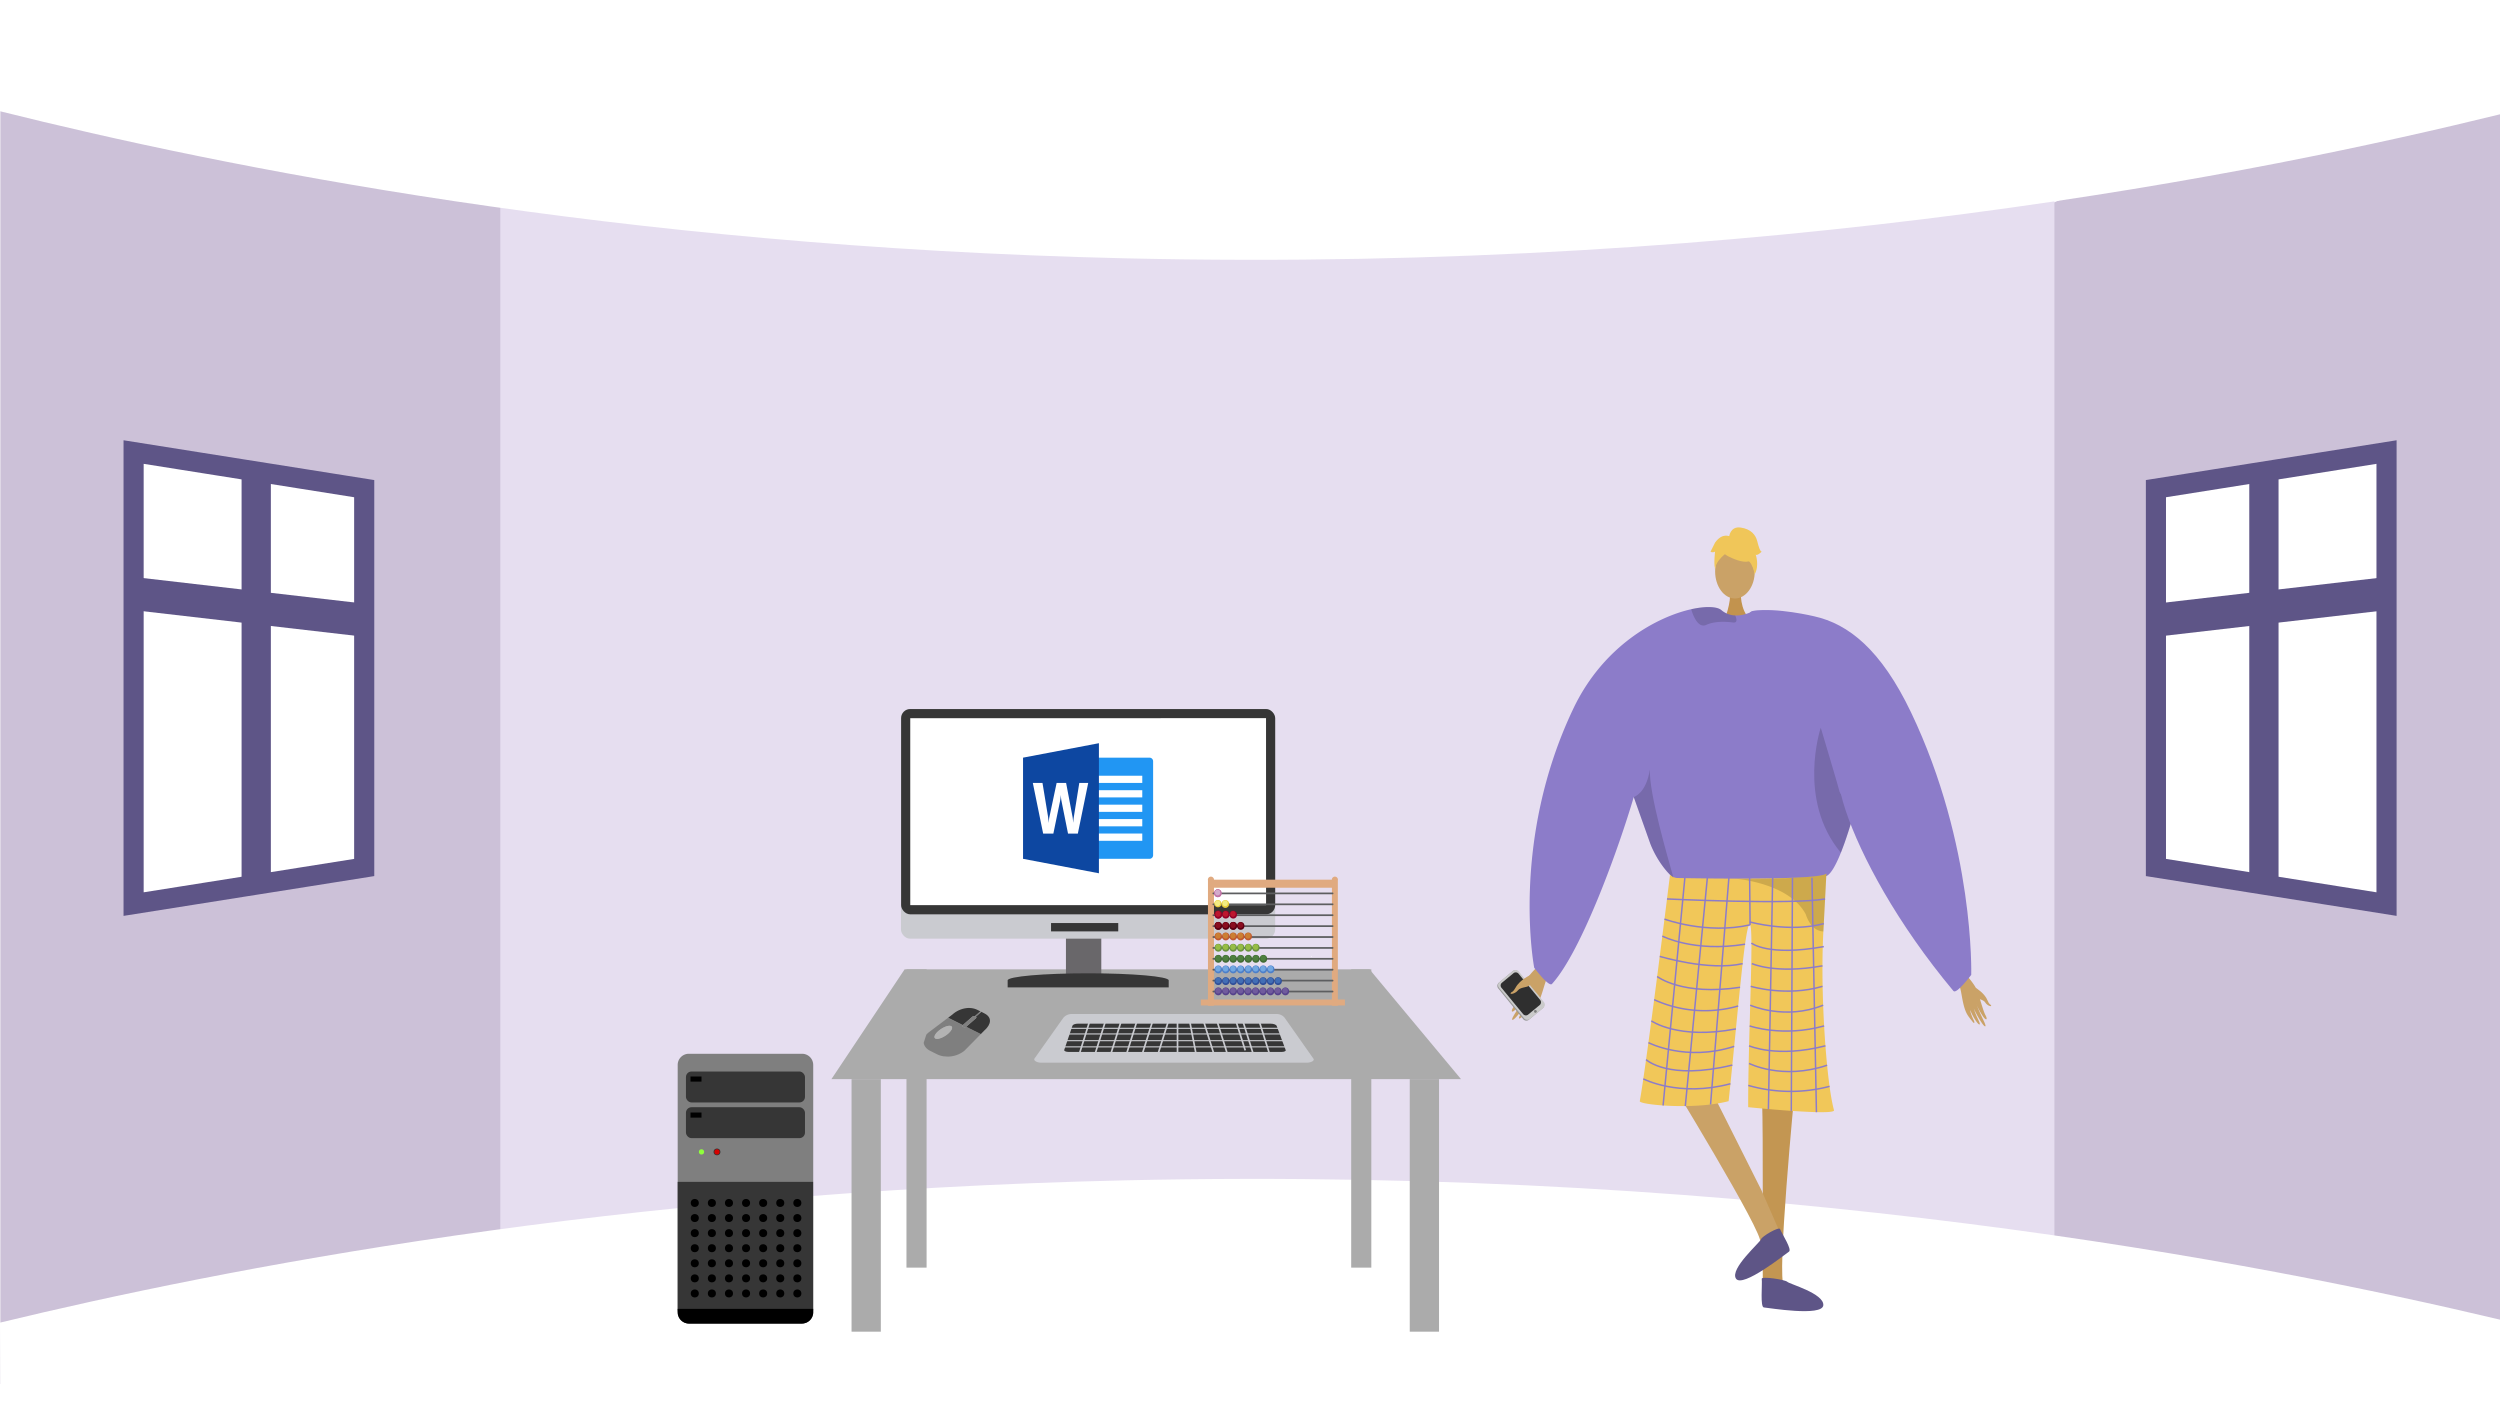 <svg xmlns="http://www.w3.org/2000/svg" xmlns:xlink="http://www.w3.org/1999/xlink" width="1366" height="771" viewBox="0 0 1366 771"><defs><style>.a,.v{fill:none;}.b,.e{fill:#fff;}.c{fill:#ccc1d8;}.d{fill:#e6def0;}.e{stroke:#5e5587;stroke-width:11px;}.e,.v{stroke-miterlimit:10;}.f{fill:#5e5587;}.g,.m{fill:#caa267;}.g{fill-rule:evenodd;}.h{fill:#979797;}.i{fill:#cacaca;}.j{fill:#2f2f2f;}.k{fill:#7f7f7f;}.l{fill:#c39652;}.n{fill:#c2934e;}.o{fill:#8c7cc9;}.p{fill:#f1c759;}.q{opacity:0.15;}.r{fill:#5e5586;}.s{opacity:0.3;}.t{opacity:0.5;}.u{fill:#f0c659;}.v{stroke:#8c7cc9;stroke-width:0.823px;}.w{fill:#ababab;}.x{fill:#cacbd0;}.y{fill:#363636;}.z{fill:#69676a;}.aa{clip-path:url(#a);}.ab{fill:#b3b3b3;}.ac{fill:#333;}.ad{fill:#d60100;}.ae{fill:#8fff3c;}.af{fill:#e0aa80;}.ag{fill:#5d5e60;}.ah{fill:#5d0012;}.ai{fill:#bd172f;}.aj{fill:#8a0d1f;}.ak{fill:#930027;}.al{fill:#e7cb39;}.am{fill:#f2ec83;}.an{fill:#c173a6;}.ao{fill:#d3abcc;}.ap{fill:#6b9540;}.aq{fill:#97bc45;}.ar{fill:#4c7fca;}.as{fill:#73a8e1;}.at{fill:#416b36;}.au{fill:#4e803f;}.av{fill:#56428c;}.aw{fill:#705b9d;}.ax{fill:#304f99;}.ay{fill:#426eb5;}.az{fill:#c0582f;}.ba{fill:#cb7f33;}.bb{fill:#2196f3;}.bc{fill:#0d47a1;}</style><clipPath id="a"><path class="a" d="M502.63,576.27l8.58-26.79,31.88,2.2-8.58,26.79Z"/></clipPath></defs><rect class="b" width="1366" height="771"/><path class="c" d="M1366,9.537V768l-242.228-67.586-32.991-6.263,1.636-558.092,30.118-25.56Z"/><path class="c" d="M316.3,125.471,300.245,681.842.2,756.24V6.188L299.045,99.758Z"/><path class="d" d="M697.978,89.071H273.37V706.455h849.165V89.071Z"/><path class="b" d="M0,60.78c121.657,30.38,335.7,73.888,615,80.372,352.972,8.194,622.429-47.1,751-78.7V0H0Z"/><path class="b" d="M0,722.684c121.657-29.39,335.7-71.481,615-77.753C967.968,637,1237.425,690.5,1366,721.064v47.19L.2,771Z"/><path class="e" d="M199,267V474l-51,8.1-16,2.53L73,494V247l59,9.37,16,2.53Z"/><path class="f" d="M148,258.9V482.1l-16,2.53V256.37Z"/><path class="f" d="M199,329.82v18.12l-51-5.9-16-1.85-59-6.82V315.25l59,6.82,16,1.85Z"/><path class="e" d="M1178,267V474l51,8.1,16,2.53,59,9.37V247l-59,9.37-16,2.53Z"/><path class="f" d="M1229,258.9V482.1l16,2.53V256.37Z"/><path class="f" d="M1178,329.82v18.12l51-5.9,16-1.85,59-6.82V315.25l-59,6.82-16,1.85Z"/><path class="g" d="M845.25,523.385c-.595.75-9.249,7.8-11.467,12.524s-5.066,11.948-6.7,14.21c-1.916,2.66-1.01,3.836,1.532.891a51.231,51.231,0,0,0,5.017-6.98c.2-.481-1.382,2.545-3.351,5.744-2.093,3.4-4.572,7.012-3.984,7.432,1.142.814,7.83-8.742,8.708-10.535a49.966,49.966,0,0,1-2.377,4.7c-1.2,2.077-2.9,4.337-2.625,5,.441,1.05,4.672-3.762,6.992-8.164.18-.027-.128,1.556-3.235,6.6-.312.507-.578,1.989.9.495,3.115-3.146,4.686-4.269,6.839-9.681,2.1-5.279,3.134-11.569,5.811-14.943Z"/><path class="h" d="M818.681,540.132l13.583,16.716a2.2,2.2,0,0,0,3.114.363l7.574-6.336a.673.673,0,0,0,.074-.068,2.261,2.261,0,0,0,.173-3.093L829.616,531a2.2,2.2,0,0,0-3.112-.361l-7.07,5.914-.505.42A2.261,2.261,0,0,0,818.681,540.132Z"/><path class="i" d="M819.06,539.762l13.693,16.651a2.271,2.271,0,0,0,3.2.31l7.383-6.1a2.267,2.267,0,0,0,.233-3.128l-13.693-16.651a2.271,2.271,0,0,0-3.2-.31l-7.383,6.1A2.268,2.268,0,0,0,819.06,539.762Z"/><path class="j" d="M820.393,539.716,832.219,554.1a1.962,1.962,0,0,0,2.762.268l6.376-5.267a1.959,1.959,0,0,0,.2-2.7l-11.826-14.38a1.962,1.962,0,0,0-2.762-.268l-6.376,5.266A1.958,1.958,0,0,0,820.393,539.716Z"/><circle class="k" cx="0.759" cy="0.759" r="0.759" transform="translate(838.182 551.872)"/><path class="g" d="M836.346,532.691s-5.838,2.562-8.235,6.944c-1.424,2.6-2.1,2.289-2.473,2.685-1.253,1.312,2.193.85,3.785-1.224,1.294-1.686,4.933-1.572,6.039-2.467s3.611-3.862,3.473-4.879S836.346,532.691,836.346,532.691Z"/><path class="l" d="M980.708,595.1s-10.215,105.4-5.871,107.213c7.792,3.306,38.308,14.118,4.664,11.742-17.283,1.041-16.015-2.82-16.285-6.092-.22-2.673.287-97-.423-104.336-.159-1.643-.255-2.636-.255-2.636Z"/><path class="m" d="M909.471,585.241s55.168,89.917,52.257,93.616c-5.2,6.68-26.594,30.978,1.64,12.527,15.605-7.5,12.618-10.258,11.261-13.247-1.109-2.443-9.271-21.122-12.221-27.875-.661-1.513-37.824-75.173-37.824-75.173Z"/><path class="n" d="M951.243,323.112s-.9,10.044,5.294,15.6-14.276,0-14.276,0,3.809-9.62,2.955-15.6S951.243,323.112,951.243,323.112Z"/><ellipse class="m" cx="10.83" cy="14.777" rx="10.83" ry="14.777" transform="translate(937.145 297.453)"/><path class="o" d="M1018.61,419.744c-.181,2.8-2.443,13.2-5.626,24.5-.938,3.373-1.966,6.82-3.044,10.176-1.308,4.088-2.69,8.029-4.089,11.509-2.714,6.745-5.495,11.763-7.922,12.742-8.177,3.291-69.915,7.807-82.609,1.752-.3-.222-.617-.46-.921-.724-4.763-3.874-9.929-11.525-12.669-18.69,0-.008-7.3-20.574-8.785-24.761-.017-.041-.025-.074-.041-.107-.05-.165-.107-.321-.165-.469-.016-.058-.041-.107-.058-.165C885,461.739,864.556,519.357,848.02,537.611c-1.735,1.917-9.723-8.835-9.723-8.835s-13.351-68.945,21.479-141.806c16.4-34.3,45.656-49.942,64.338-54.1,8.087-1.8,14.191-1.447,16.42.478a12.106,12.106,0,0,0,7.56,2.936,16.374,16.374,0,0,0,4.245-.386,21.166,21.166,0,0,0,4.5-1.53c.691-.321,1.094-.552,1.094-.552a43.916,43.916,0,0,1,11.434.683C1011.635,342.778,1018.989,413.648,1018.61,419.744Z"/><path class="p" d="M912.493,477.992a6.684,6.684,0,0,0,3.789,1.748c8.9.174,47.358.833,68.218-.366,7.36-.423,12.529-1.077,13.436-2.07,0,0,0,.031-.006.085-.054,1.15-.714,14.314-1.64,31.569-1.828,34.063,1.693,82.848,5.806,97.656.888,3.2-46.89-1.646-46.89-1.646-.133-35.151,3.2-96.863,1.048-99.629-2.621-3.365-6.87,50.916-11.742,96.339-18.921,4.936-48.882,1.939-48.536,0C900.09,578.644,912.493,477.992,912.493,477.992Z"/><path class="q" d="M892.686,435.506c.016.057.041.107.058.164.057.148.115.3.164.469.016.033.025.066.041.107,1.489,4.187,8.786,24.753,8.786,24.761,2.739,7.165,7.905,14.816,12.669,18.691-3.233-11.707-13.311-45.64-12.924-59.312C899.555,433.564,892.686,435.5,892.686,435.506Z"/><path class="q" d="M1012.984,444.242c-.938,3.373-1.966,6.82-3.044,10.176-1.308,4.088-2.69,8.029-4.089,11.509-24.177-28.949-10.99-68.312-10.99-68.312s10.217,34.172,10.324,35.135C1005.218,433.1,1008.615,438.023,1012.984,444.242Z"/><path class="q" d="M948.812,338.714c.033.979-.485,1.621-2.057,1.407-4.9-.666-10.439-.527-14.461,1.316a3.414,3.414,0,0,1-3.307-.14c-2.575-1.505-4.171-6-4.8-7.987a1.386,1.386,0,0,1-.065-.436c8.086-1.8,14.19-1.448,16.419.477a12.113,12.113,0,0,0,7.56,2.937A6.656,6.656,0,0,1,948.812,338.714Z"/><path class="r" d="M972.619,671.537c-.564-1.427-9.954,3.967-10.423,5.643s-17.151,16.069-13.659,21.459S975.7,685.072,977.494,683.9,973.729,674.342,972.619,671.537Z"/><path class="f" d="M962.61,698.749c-.2-1.522,12.759.409,13.985,1.645s20.093,6.368,19.666,12.777-30.333,1.37-32.469,1.219S963.006,701.739,962.61,698.749Z"/><g class="s"><path d="M947.995,480.079l-.429-.035S947.718,480.055,947.995,480.079Z"/><path class="t" d="M947.995,480.079c11.459.915,36.505-.705,36.505-.705,7.36-.423,12.529-1.077,13.436-2.07,0,0,0,.031-.006.085-.054,1.15-.714,14.314-1.64,31.569a8.589,8.589,0,0,1-1.2-.139,9.376,9.376,0,0,1-6.065-4.309,20.863,20.863,0,0,1-2.358-4.926C978.119,483.328,951.666,480.409,947.995,480.079Z"/></g><path class="u" d="M943.905,303.748s18.75,10.4,13.185-6.295C953.24,285.9,931.118,296.308,943.905,303.748Z"/><path class="u" d="M946.623,299.761s-10.49,6.225-9.478,12.469c0,0-2.314-18.643,8.117-19.112s14.47.539,13.544,20.253C958.806,313.371,955.775,297.689,946.623,299.761Z"/><path class="u" d="M944.808,293.24s.527-5.809,6.285-4.986,8.226,4.113,9.049,7.4,1.645,5.758,2.468,5.758c0,0-2.468,2.468-3.291,1.645,0,0,2.136,5.917-.577,10.773,0,0-1.068-7.482-5.181-8.305S944.808,293.24,944.808,293.24Z"/><path class="u" d="M945.335,293.19s-4.114-2.468-8.227,3.29l-2.468,4.936s.823.823,2.468,0c0,0-.749,5.8.037,9.068l2.431-9.891Z"/><path class="g" d="M1072.073,529.987c.431.7,7.095,7.6,8.506,11.855s3.1,10.711,4.262,12.807c1.364,2.465.47,3.375-1.4.6a44,44,0,0,1-3.569-6.467c-.119-.431.92,2.312,2.273,5.242,1.439,3.115,3.186,6.45,2.641,6.748-1.057.577-5.789-8.258-6.354-9.877a42.8,42.8,0,0,0,1.547,4.255c.81,1.894,2.036,4,1.729,4.536-.483.851-3.6-3.686-5.132-7.679-.15-.04-.049,1.341,2.087,5.961.215.465.29,1.756-.82.33-2.336-3-3.562-4.119-4.846-8.957-1.253-4.717-1.493-10.19-3.434-13.341Z"/><path class="g" d="M1079.664,539.847s4.72,2.782,6.317,6.765c.949,2.368,1.554,2.167,1.836,2.542.935,1.248-1.958.5-3.1-1.43-.932-1.571-4.049-1.844-4.9-2.721s-2.688-3.664-2.466-4.517S1079.664,539.847,1079.664,539.847Z"/><line class="v" x1="12.133" y2="126.868" transform="translate(908.716 477.16)"/><line class="v" x1="12.041" y2="124.659" transform="translate(920.848 479.698)"/><line class="v" x1="10.013" y2="123.788" transform="translate(934.646 479.698)"/><line class="v" x2="0.258" y2="25.641" transform="translate(955.996 479.698)"/><line class="v" x1="2.323" y2="126.296" transform="translate(966.256 479.698)"/><line class="v" x1="0.647" y2="127.355" transform="translate(978.76 479.618)"/><line class="v" x2="2.45" y2="128.087" transform="translate(990.049 479.618)"/><path class="v" d="M910.852,491.19s68.324,3.225,86.376,0"/><path class="v" d="M956.254,505.339c-23.906,5.414-46.783-3.145-46.783-3.145"/><path class="v" d="M956,503.721s21.574,6.062,40.524.943"/><path class="v" d="M908.3,511.491s17.228,9.02,45.21,4.422"/><path class="v" d="M906.886,522.564s26.808,8.185,45.3,3.973"/><path class="v" d="M905.472,533.564s13.653,10.7,45.309,5.9"/><path class="v" d="M903.826,546.218a66.42,66.42,0,0,0,45.918,3.459"/><path class="v" d="M902.295,557.809s14.746,10.467,46.21,4.387"/><path class="v" d="M900.7,569.692s20.352,10.639,46.871,2.044"/><path class="v" d="M899.414,578.966s12.007,11.548,47.136,2.987"/><path class="v" d="M897.905,589.492s19.415,10.228,47.608,2.664"/><path class="v" d="M956.977,515.3s9.013,7.442,39.543,1.918"/><path class="v" d="M957.213,526.5s12.648,5.9,38.584,1.24"/><path class="v" d="M956.6,538.933s19.528,5.882,39.2,0"/><path class="v" d="M956.315,549.242s18.985,8.439,39.861,0"/><path class="v" d="M956,560.56s18.074,6.343,40.7,0"/><path class="v" d="M955.7,571.431s15.235,6.835,41.708,0"/><path class="v" d="M955.7,581.049s18.088,9.321,42.629.99"/><path class="v" d="M955.269,593.072a83.631,83.631,0,0,0,44.406.512"/><path class="o" d="M998.333,377.845s-53.044-41.978-40.4-44.025,33.339,2.927,33.339,2.927c18.682,4.154,36.52,18.191,52.915,52.487,34.83,72.861,32.9,143.415,32.9,143.415s-8.066,10.82-9.724,8.836c-30.773-36.821-50.561-73.785-58.909-98.654S998.333,377.845,998.333,377.845Z"/><path class="w" d="M494.29,529.63h254l50,60h-344Z"/><rect class="w" width="16" height="138" transform="translate(770.29 589.63)"/><rect class="w" width="11" height="163" transform="translate(738.29 529.63)"/><rect class="w" width="11" height="163" transform="translate(495.29 529.63)"/><rect class="w" width="16" height="138" transform="translate(465.29 589.63)"/><path class="x" d="M565.38,578.2l15.57-22a6,6,0,0,1,4.91-2.14H697.34a5.579,5.579,0,0,1,4.55,2l15.73,22.34c1,1.23-1.66,2.23-3.28,2.23H568.65C566.88,580.63,564.29,579.59,565.38,578.2Z"/><path class="y" d="M581.49,573.7,586,560.43c.24-.63,1.51-1.1,3-1.1H694.21c1.67,0,3.1.53,3.37,1.24l4.92,13.2c.2.5-.79,1-2.08,1H583.78C582.41,574.77,581.35,574.25,581.49,573.7Z"/><rect class="x" width="121.63" height="0.61" transform="translate(581.2 561.57)"/><rect class="x" width="121.63" height="0.61" transform="translate(581.2 564.64)"/><rect class="x" width="121.63" height="0.61" transform="translate(581.2 568.32)"/><rect class="x" width="121.63" height="0.61" transform="translate(581.2 571.7)"/><rect class="x" width="0.92" height="20.27" transform="translate(687.228 556.959) rotate(-17.44)"/><rect class="x" width="0.92" height="20.27" transform="translate(678.327 556.957) rotate(-17.44)"/><rect class="x" width="0.92" height="20.19" transform="translate(673.88 554.822) rotate(-17.53)"/><rect class="x" width="0.92" height="20.27" transform="translate(664.197 556.952) rotate(-17.44)"/><rect class="x" width="0.92" height="20.27" transform="translate(656.826 556.95) rotate(-17.44)"/><rect class="x" width="0.92" height="20.27" transform="matrix(0.982, -0.19, 0.19, 0.982, 649.324, 556.638)"/><rect class="x" width="0.92" height="20.27" transform="translate(642.94 556.34)"/><rect class="x" width="20.27" height="0.92" transform="translate(589.237 575.991) rotate(-72.56)"/><rect class="x" width="20.27" height="0.92" transform="translate(597.844 576.009) rotate(-72.56)"/><rect class="x" width="20.27" height="0.92" transform="translate(606.442 575.994) rotate(-72.56)"/><rect class="x" width="20.27" height="0.92" transform="translate(615.039 575.997) rotate(-72.56)"/><rect class="x" width="20.27" height="0.92" transform="translate(623.637 575.992) rotate(-72.56)"/><rect class="x" width="20.27" height="0.92" transform="translate(632.244 576) rotate(-72.56)"/><rect class="z" width="19.32" height="22.43" transform="translate(582.43 512.05)"/><rect class="x" width="204.47" height="125.47" rx="4.99" transform="translate(492.29 387.42)"/><path class="y" d="M550.58,539.52v-3.85c0-2.14,19.73-3.86,44-3.86s44,1.73,44,3.86v3.85Z"/><rect class="y" width="36.72" height="4.56" transform="translate(574.29 504.35)"/><rect class="y" width="204.39" height="112.17" rx="4.99" transform="translate(492.37 387.42)"/><path class="b" d="M497.37,494.58l-.01-102.16,194.4-.02.02,102.18Z"/><g class="aa"><path class="k" d="M511.82,567.63a1.721,1.721,0,0,1-.74-.2c-1.14-.66-.12-2.7,2.28-4.56,2-1.53,4.29-2.46,5.68-2.36a1.721,1.721,0,0,1,.74.2c1.14.66.12,2.7-2.28,4.56-2,1.53-4.29,2.46-5.68,2.36M518,556.12l-10.81,8.17c-3.78,3.3-3.26,7.75,1.15,9.94l3.8,1.89a12.121,12.121,0,0,0,4.53,1.16,14.62,14.62,0,0,0,10.3-3.17l8.92-9.06-8-4h0a1.329,1.329,0,0,1-.9.33.625.625,0,0,1-.24-.06l-.83-.41c-.29-.15-.25-.5.08-.79h0l-8-4"/><path class="y" d="M532.89,555.41h0m3-2.67h0l.26.13-3,2.66.15.07c.29.14.25.5-.08.79l-5.3,4.62,8,4,1.91-1.94c3.8-3.3,4.41-7.19,0-9.38l-1.89-.94"/><path class="y" d="M530.3,550.75a14,14,0,0,0-9.9,3.59l-2.31,1.74,8,4,5.3-4.63a1.335,1.335,0,0,1,.9-.32.624.624,0,0,1,.24.06l.41.2-.27-.13,3-2.66.27.13h0l-1.9-.94a10.073,10.073,0,0,0-3.8-1"/><path class="k" d="M532.24,555.14a1.339,1.339,0,0,0-.9.32l-5.3,4.63h0c-.34.29-.37.64-.08.79l.83.41a.624.624,0,0,0,.24.06,1.329,1.329,0,0,0,.9-.33h0l5.3-4.62c.34-.29.37-.65.08-.79l-.15-.07h0l-.27-.13h0l-.41-.2a.624.624,0,0,0-.24-.06"/><path class="k" d="M535.67,552.62l-3.05,2.66.27.13h0l.27.14h0l3.04-2.66-.26-.14-.27-.13"/><path class="ab" d="M519,560.5c-1.39-.1-3.68.83-5.68,2.36-2.39,1.86-3.42,3.9-2.28,4.56a1.721,1.721,0,0,0,.74.2c1.39.1,3.68-.83,5.68-2.36,2.39-1.86,3.42-3.9,2.28-4.56a1.721,1.721,0,0,0-.74-.2"/></g><path class="k" d="M370.29,717.07V581.87h0a6.091,6.091,0,0,1,6.09-6.09h61.87a6.091,6.091,0,0,1,6.09,6.09h0V717.06h0a6.091,6.091,0,0,1-6.09,6.09H376.38A6.09,6.09,0,0,1,370.29,717.07Z"/><path class="y" d="M376.33,723.15H438.2c3.36,0,6.09-3.46,6.09-7.73V645.76h-74v69.66C370.29,719.69,373,723.15,376.33,723.15Z"/><circle class="ac" cx="1.86" cy="1.86" r="1.86" transform="translate(389.91 627.54)"/><circle class="ad" cx="1.46" cy="1.46" r="1.46" transform="translate(390.31 627.94)"/><circle class="ae" cx="1.45" cy="1.45" r="1.45" transform="translate(381.85 627.95)"/><rect class="y" width="65.04" height="16.91" rx="3.05" transform="translate(374.8 585.47)"/><rect class="y" width="65.04" height="16.91" rx="3.05" transform="translate(374.8 604.98)"/><rect width="6.01" height="2.79" transform="translate(377.29 607.88)"/><rect width="6.01" height="2.79" transform="translate(377.29 588.2)"/><path d="M370.29,715.16v1.91h0a6.091,6.091,0,0,0,6.09,6.09h61.87a6.091,6.091,0,0,0,6.09-6.09h0v-1.91Z"/><circle cx="2.2" cy="2.2" r="2.2" transform="translate(433.47 655.1)"/><circle cx="2.2" cy="2.2" r="2.2" transform="translate(424.13 655.1)"/><circle cx="2.2" cy="2.2" r="2.2" transform="translate(414.79 655.1)"/><circle cx="2.2" cy="2.2" r="2.2" transform="translate(405.45 655.1)"/><circle cx="2.2" cy="2.2" r="2.2" transform="translate(396.11 655.1)"/><circle cx="2.2" cy="2.2" r="2.2" transform="translate(386.77 655.1)"/><circle cx="2.2" cy="2.2" r="2.2" transform="translate(377.43 655.1)"/><circle cx="2.2" cy="2.2" r="2.2" transform="translate(433.47 663.34)"/><circle cx="2.2" cy="2.2" r="2.2" transform="translate(424.13 663.34)"/><circle cx="2.2" cy="2.2" r="2.2" transform="translate(414.79 663.34)"/><circle cx="2.2" cy="2.2" r="2.2" transform="translate(405.45 663.34)"/><circle cx="2.2" cy="2.2" r="2.2" transform="translate(396.11 663.34)"/><circle cx="2.2" cy="2.2" r="2.2" transform="translate(386.77 663.34)"/><circle cx="2.2" cy="2.2" r="2.2" transform="translate(377.43 663.34)"/><circle cx="2.2" cy="2.2" r="2.2" transform="translate(433.47 671.58)"/><circle cx="2.2" cy="2.2" r="2.2" transform="translate(424.13 671.58)"/><circle cx="2.2" cy="2.2" r="2.2" transform="translate(414.79 671.58)"/><circle cx="2.2" cy="2.2" r="2.2" transform="translate(405.45 671.58)"/><circle cx="2.2" cy="2.2" r="2.2" transform="translate(396.11 671.58)"/><circle cx="2.2" cy="2.2" r="2.2" transform="translate(386.77 671.58)"/><circle cx="2.2" cy="2.2" r="2.2" transform="translate(377.43 671.58)"/><circle cx="2.2" cy="2.2" r="2.2" transform="translate(433.47 679.82)"/><circle cx="2.2" cy="2.2" r="2.2" transform="translate(424.13 679.82)"/><circle cx="2.2" cy="2.2" r="2.2" transform="translate(414.79 679.82)"/><circle cx="2.2" cy="2.2" r="2.2" transform="translate(405.45 679.82)"/><circle cx="2.2" cy="2.2" r="2.2" transform="translate(396.11 679.82)"/><circle cx="2.2" cy="2.2" r="2.2" transform="translate(386.77 679.82)"/><circle cx="2.2" cy="2.2" r="2.2" transform="translate(377.43 679.82)"/><circle cx="2.2" cy="2.2" r="2.2" transform="translate(433.47 688.06)"/><circle cx="2.2" cy="2.2" r="2.2" transform="translate(424.13 688.06)"/><circle cx="2.2" cy="2.2" r="2.2" transform="translate(414.79 688.06)"/><circle cx="2.2" cy="2.2" r="2.2" transform="translate(405.45 688.06)"/><circle cx="2.2" cy="2.2" r="2.2" transform="translate(396.11 688.06)"/><circle cx="2.2" cy="2.2" r="2.2" transform="translate(386.77 688.06)"/><circle cx="2.2" cy="2.2" r="2.2" transform="translate(377.43 688.06)"/><circle cx="2.2" cy="2.2" r="2.2" transform="translate(433.47 696.3)"/><circle cx="2.2" cy="2.2" r="2.2" transform="translate(424.13 696.3)"/><circle cx="2.2" cy="2.2" r="2.2" transform="translate(414.79 696.3)"/><circle cx="2.2" cy="2.2" r="2.2" transform="translate(405.45 696.3)"/><circle cx="2.2" cy="2.2" r="2.2" transform="translate(396.11 696.3)"/><circle cx="2.2" cy="2.2" r="2.2" transform="translate(386.77 696.3)"/><circle cx="2.2" cy="2.2" r="2.2" transform="translate(377.43 696.3)"/><circle cx="2.2" cy="2.2" r="2.2" transform="translate(433.47 704.54)"/><circle cx="2.2" cy="2.2" r="2.2" transform="translate(424.13 704.54)"/><circle cx="2.2" cy="2.2" r="2.2" transform="translate(414.79 704.54)"/><circle cx="2.2" cy="2.2" r="2.2" transform="translate(405.45 704.54)"/><circle cx="2.2" cy="2.2" r="2.2" transform="translate(396.11 704.54)"/><circle cx="2.2" cy="2.2" r="2.2" transform="translate(386.77 704.54)"/><circle cx="2.2" cy="2.2" r="2.2" transform="translate(377.43 704.54)"/><path class="af" d="M731,549.39V481a1.65,1.65,0,1,0-3.22,0v68.37Z"/><path class="af" d="M731,549.39V546c-.72.09-1.46-.27-1.46-1.81l.05-62.51a.579.579,0,0,1,0-.06,1.649,1.649,0,0,0-1.07-1.5c-.13,0-.57-.05-.62.1a2.4,2.4,0,0,0-.12.77v68.37Z"/><path class="af" d="M663.25,549.39V481a1.65,1.65,0,1,0-3.22,0v68.37Z"/><path class="af" d="M663.25,549.39V481a2.459,2.459,0,0,0-.12-.77c0-.15-.5-.11-.62-.1a1.641,1.641,0,0,0-1.07,1.5v.06l.05,62.51c0,1.53-.74,1.89-1.46,1.81v3.36Z"/><path class="af" d="M728.1,480.65H663c-.6,0-1.32,1-1.32,2.19s.61,2.2,1.28,2.2h65.13c.6,0,1.32-1,1.32-2.2S728.77,480.65,728.1,480.65Z"/><path class="ag" d="M728.31,487.68H662.8c-.13,0-.29.22-.29.48s.13.48.28.48H728.3c.13,0,.29-.21.29-.48S728.45,487.68,728.31,487.68Z"/><path class="ag" d="M728.31,493.64H662.8c-.13,0-.29.21-.29.48s.13.48.28.48H728.3c.13,0,.29-.21.29-.48S728.45,493.64,728.31,493.64Z"/><path class="ag" d="M728.31,499.59H662.8c-.13,0-.29.21-.29.48s.13.48.28.48H728.3c.13,0,.29-.21.29-.48S728.45,499.59,728.31,499.59Z"/><path class="ag" d="M728.31,505.55H662.8c-.13,0-.29.21-.29.48s.13.48.28.48H728.3c.13,0,.29-.21.29-.48S728.45,505.55,728.31,505.55Z"/><path class="ag" d="M728.31,511.51H662.8c-.13,0-.29.22-.29.48s.13.48.28.48H728.3c.13,0,.29-.22.29-.48S728.45,511.51,728.31,511.51Z"/><path class="ag" d="M728.31,517.47H662.8c-.13,0-.29.21-.29.48s.13.48.28.48H728.3c.13,0,.29-.21.29-.48S728.45,517.47,728.31,517.47Z"/><path class="ag" d="M728.31,523.42H662.8c-.13,0-.29.21-.29.48s.13.48.28.48H728.3c.13,0,.29-.21.29-.48S728.45,523.42,728.31,523.42Z"/><path class="ag" d="M728.31,529.37H662.8c-.13,0-.29.21-.29.48s.13.48.28.48H728.3c.13,0,.29-.22.29-.48S728.45,529.37,728.31,529.37Z"/><path class="ag" d="M728.31,535.33H662.8c-.13,0-.29.21-.29.48s.13.48.28.48H728.3c.13,0,.29-.22.29-.48S728.45,535.33,728.31,535.33Z"/><path class="ag" d="M728.31,541.29H662.8c-.13,0-.29.21-.29.48s.13.48.28.48H728.3c.13,0,.29-.21.29-.48S728.45,541.29,728.31,541.29Z"/><rect class="af" width="78.72" height="3.23" transform="translate(656.14 546.15)"/><ellipse class="ah" cx="2.03" cy="2.17" rx="2.03" ry="2.17" transform="translate(663.63 503.72)"/><ellipse class="ai" cx="1.48" cy="1.59" rx="1.48" ry="1.59" transform="translate(664.06 503.91)"/><ellipse class="b" cx="0.21" cy="0.23" rx="0.21" ry="0.23" transform="translate(664.68 504.3)"/><ellipse class="ah" cx="2.03" cy="2.17" rx="2.03" ry="2.17" transform="translate(663.63 503.74)"/><ellipse class="aj" cx="1.48" cy="1.59" rx="1.48" ry="1.59" transform="translate(664.06 503.93)"/><ellipse class="ah" cx="2.03" cy="2.17" rx="2.03" ry="2.17" transform="translate(667.72 503.74)"/><ellipse class="aj" cx="1.48" cy="1.59" rx="1.48" ry="1.59" transform="translate(668.14 503.93)"/><ellipse class="ah" cx="2.03" cy="2.17" rx="2.03" ry="2.17" transform="translate(671.81 503.72)"/><ellipse class="ai" cx="1.48" cy="1.59" rx="1.48" ry="1.59" transform="translate(672.23 503.91)"/><ellipse class="b" cx="0.21" cy="0.23" rx="0.21" ry="0.23" transform="translate(672.86 504.3)"/><ellipse class="ah" cx="2.03" cy="2.17" rx="2.03" ry="2.17" transform="translate(671.81 503.74)"/><ellipse class="aj" cx="1.48" cy="1.59" rx="1.48" ry="1.59" transform="translate(672.23 503.93)"/><ellipse class="ah" cx="2.03" cy="2.17" rx="2.03" ry="2.17" transform="translate(675.9 503.74)"/><ellipse class="aj" cx="1.48" cy="1.59" rx="1.48" ry="1.59" transform="translate(676.32 503.93)"/><ellipse class="ak" cx="2.03" cy="2.17" rx="2.03" ry="2.17" transform="translate(663.65 497.56)"/><ellipse class="ai" cx="1.48" cy="1.59" rx="1.48" ry="1.59" transform="translate(664.07 497.75)"/><ellipse class="b" cx="0.21" cy="0.23" rx="0.21" ry="0.23" transform="translate(664.7 498.14)"/><ellipse class="ak" cx="2.03" cy="2.17" rx="2.03" ry="2.17" transform="translate(663.65 497.58)"/><ellipse class="ai" cx="1.48" cy="1.59" rx="1.48" ry="1.59" transform="translate(664.07 497.77)"/><ellipse class="ak" cx="2.03" cy="2.17" rx="2.03" ry="2.17" transform="translate(667.73 497.58)"/><ellipse class="ai" cx="1.48" cy="1.59" rx="1.48" ry="1.59" transform="translate(668.16 497.77)"/><ellipse class="ak" cx="2.03" cy="2.17" rx="2.03" ry="2.17" transform="translate(671.81 497.58)"/><ellipse class="ai" cx="1.48" cy="1.59" rx="1.48" ry="1.59" transform="translate(672.23 497.77)"/><path class="al" d="M667.47,493.89a2,2,0,1,1-2.06-2.14A2.109,2.109,0,0,1,667.47,493.89Z"/><ellipse class="am" cx="1.48" cy="1.59" rx="1.48" ry="1.59" transform="translate(663.85 491.94)"/><ellipse class="al" cx="2.03" cy="2.17" rx="2.03" ry="2.17" transform="translate(667.5 491.77)"/><ellipse class="am" cx="1.48" cy="1.59" rx="1.48" ry="1.59" transform="translate(667.93 491.96)"/><ellipse class="an" cx="2.03" cy="2.17" rx="2.03" ry="2.17" transform="translate(663.4 485.88)"/><ellipse class="ai" cx="1.48" cy="1.59" rx="1.48" ry="1.59" transform="translate(663.83 486.07)"/><ellipse class="b" cx="0.21" cy="0.23" rx="0.21" ry="0.23" transform="translate(664.45 486.46)"/><ellipse class="an" cx="2.03" cy="2.17" rx="2.03" ry="2.17" transform="translate(663.4 485.9)"/><ellipse class="ao" cx="1.48" cy="1.59" rx="1.48" ry="1.59" transform="translate(663.83 486.09)"/><ellipse class="ap" cx="2.03" cy="2.17" rx="2.03" ry="2.17" transform="translate(663.65 515.67)"/><ellipse class="aq" cx="1.48" cy="1.59" rx="1.48" ry="1.59" transform="translate(664.07 515.86)"/><ellipse class="ap" cx="2.03" cy="2.17" rx="2.03" ry="2.17" transform="translate(667.73 515.67)"/><ellipse class="aq" cx="1.48" cy="1.59" rx="1.48" ry="1.59" transform="translate(668.16 515.86)"/><ellipse class="ap" cx="2.03" cy="2.17" rx="2.03" ry="2.17" transform="translate(671.79 515.67)"/><ellipse class="aq" cx="1.48" cy="1.59" rx="1.48" ry="1.59" transform="translate(672.22 515.86)"/><ellipse class="ap" cx="2.03" cy="2.17" rx="2.03" ry="2.17" transform="translate(675.88 515.67)"/><ellipse class="aq" cx="1.48" cy="1.59" rx="1.48" ry="1.59" transform="translate(676.31 515.86)"/><ellipse class="ap" cx="2.03" cy="2.17" rx="2.03" ry="2.17" transform="translate(680.09 515.67)"/><ellipse class="aq" cx="1.48" cy="1.59" rx="1.48" ry="1.59" transform="translate(680.52 515.86)"/><ellipse class="ap" cx="2.03" cy="2.17" rx="2.03" ry="2.17" transform="translate(684.18 515.67)"/><ellipse class="aq" cx="1.48" cy="1.59" rx="1.48" ry="1.59" transform="translate(684.61 515.86)"/><ellipse class="ar" cx="2.03" cy="2.17" rx="2.03" ry="2.17" transform="translate(663.65 527.53)"/><ellipse class="as" cx="1.48" cy="1.59" rx="1.48" ry="1.59" transform="translate(664.07 527.72)"/><ellipse class="ar" cx="2.03" cy="2.17" rx="2.03" ry="2.17" transform="translate(667.73 527.53)"/><ellipse class="as" cx="1.48" cy="1.59" rx="1.48" ry="1.59" transform="translate(668.16 527.72)"/><ellipse class="ar" cx="2.03" cy="2.17" rx="2.03" ry="2.17" transform="translate(671.79 527.53)"/><ellipse class="as" cx="1.48" cy="1.59" rx="1.48" ry="1.59" transform="translate(672.22 527.72)"/><ellipse class="ar" cx="2.03" cy="2.17" rx="2.03" ry="2.17" transform="translate(675.88 527.53)"/><ellipse class="as" cx="1.48" cy="1.59" rx="1.48" ry="1.59" transform="translate(676.31 527.72)"/><ellipse class="ar" cx="2.03" cy="2.17" rx="2.03" ry="2.17" transform="translate(680.06 527.5)"/><ellipse class="as" cx="1.48" cy="1.59" rx="1.48" ry="1.59" transform="translate(680.49 527.69)"/><ellipse class="ar" cx="2.03" cy="2.17" rx="2.03" ry="2.17" transform="translate(684.15 527.5)"/><ellipse class="as" cx="1.48" cy="1.59" rx="1.48" ry="1.59" transform="translate(684.58 527.69)"/><ellipse class="ar" cx="2.03" cy="2.17" rx="2.03" ry="2.17" transform="translate(688.2 527.5)"/><ellipse class="as" cx="1.48" cy="1.59" rx="1.48" ry="1.59" transform="translate(688.63 527.69)"/><ellipse class="ar" cx="2.03" cy="2.17" rx="2.03" ry="2.17" transform="translate(692.29 527.5)"/><ellipse class="as" cx="1.48" cy="1.59" rx="1.48" ry="1.59" transform="translate(692.72 527.69)"/><ellipse class="at" cx="2.03" cy="2.17" rx="2.03" ry="2.17" transform="translate(663.65 521.73)"/><ellipse class="au" cx="1.48" cy="1.59" rx="1.48" ry="1.59" transform="translate(664.07 521.92)"/><ellipse class="at" cx="2.03" cy="2.17" rx="2.03" ry="2.17" transform="translate(667.73 521.73)"/><ellipse class="au" cx="1.48" cy="1.59" rx="1.48" ry="1.59" transform="translate(668.16 521.92)"/><ellipse class="at" cx="2.03" cy="2.17" rx="2.03" ry="2.17" transform="translate(671.79 521.73)"/><ellipse class="au" cx="1.48" cy="1.59" rx="1.48" ry="1.59" transform="translate(672.22 521.92)"/><ellipse class="at" cx="2.03" cy="2.17" rx="2.03" ry="2.17" transform="translate(675.88 521.73)"/><ellipse class="au" cx="1.48" cy="1.59" rx="1.48" ry="1.59" transform="translate(676.31 521.92)"/><ellipse class="at" cx="2.03" cy="2.17" rx="2.03" ry="2.17" transform="translate(680.06 521.73)"/><ellipse class="au" cx="1.48" cy="1.59" rx="1.48" ry="1.59" transform="translate(680.49 521.92)"/><ellipse class="at" cx="2.03" cy="2.17" rx="2.03" ry="2.17" transform="translate(684.18 521.73)"/><ellipse class="au" cx="1.48" cy="1.59" rx="1.48" ry="1.59" transform="translate(684.61 521.92)"/><ellipse class="at" cx="2.03" cy="2.17" rx="2.03" ry="2.17" transform="translate(688.3 521.73)"/><ellipse class="au" cx="1.48" cy="1.59" rx="1.48" ry="1.59" transform="translate(688.72 521.92)"/><ellipse class="b" cx="0.21" cy="0.23" rx="0.21" ry="0.23" transform="translate(716.43 522.31)"/><ellipse class="av" cx="2.03" cy="2.17" rx="2.03" ry="2.17" transform="translate(663.65 539.52)"/><ellipse class="aw" cx="1.48" cy="1.59" rx="1.48" ry="1.59" transform="translate(664.07 539.71)"/><ellipse class="av" cx="2.03" cy="2.17" rx="2.03" ry="2.17" transform="translate(667.73 539.52)"/><ellipse class="aw" cx="1.48" cy="1.59" rx="1.48" ry="1.59" transform="translate(668.16 539.71)"/><ellipse class="av" cx="2.03" cy="2.17" rx="2.03" ry="2.17" transform="translate(671.79 539.52)"/><ellipse class="aw" cx="1.48" cy="1.59" rx="1.48" ry="1.59" transform="translate(672.22 539.71)"/><ellipse class="av" cx="2.03" cy="2.17" rx="2.03" ry="2.17" transform="translate(675.88 539.52)"/><ellipse class="aw" cx="1.48" cy="1.59" rx="1.48" ry="1.59" transform="translate(676.31 539.71)"/><ellipse class="av" cx="2.03" cy="2.17" rx="2.03" ry="2.17" transform="translate(679.93 539.52)"/><ellipse class="aw" cx="1.48" cy="1.59" rx="1.48" ry="1.59" transform="translate(680.36 539.71)"/><ellipse class="av" cx="2.03" cy="2.17" rx="2.03" ry="2.17" transform="translate(684.02 539.52)"/><ellipse class="aw" cx="1.48" cy="1.59" rx="1.48" ry="1.59" transform="translate(684.45 539.71)"/><ellipse class="av" cx="2.03" cy="2.17" rx="2.03" ry="2.17" transform="translate(688.07 539.52)"/><ellipse class="aw" cx="1.48" cy="1.59" rx="1.48" ry="1.59" transform="translate(688.5 539.71)"/><ellipse class="av" cx="2.03" cy="2.17" rx="2.03" ry="2.17" transform="translate(692.16 539.52)"/><ellipse class="aw" cx="1.48" cy="1.59" rx="1.48" ry="1.59" transform="translate(692.59 539.71)"/><ellipse class="av" cx="2.03" cy="2.17" rx="2.03" ry="2.17" transform="translate(696.22 539.52)"/><ellipse class="aw" cx="1.48" cy="1.59" rx="1.48" ry="1.59" transform="translate(696.64 539.71)"/><ellipse class="av" cx="2.03" cy="2.17" rx="2.03" ry="2.17" transform="translate(700.31 539.52)"/><ellipse class="aw" cx="1.48" cy="1.59" rx="1.48" ry="1.59" transform="translate(700.73 539.71)"/><ellipse class="ax" cx="2.03" cy="2.17" rx="2.03" ry="2.17" transform="translate(663.65 533.92)"/><ellipse class="ay" cx="1.48" cy="1.59" rx="1.48" ry="1.59" transform="translate(664.07 534.11)"/><ellipse class="ax" cx="2.03" cy="2.17" rx="2.03" ry="2.17" transform="translate(667.73 533.92)"/><ellipse class="ay" cx="1.48" cy="1.59" rx="1.48" ry="1.59" transform="translate(668.16 534.11)"/><ellipse class="ax" cx="2.03" cy="2.17" rx="2.03" ry="2.17" transform="translate(671.79 533.92)"/><ellipse class="ay" cx="1.48" cy="1.59" rx="1.48" ry="1.59" transform="translate(672.22 534.11)"/><ellipse class="ax" cx="2.03" cy="2.17" rx="2.03" ry="2.17" transform="translate(675.88 533.92)"/><ellipse class="ay" cx="1.48" cy="1.59" rx="1.48" ry="1.59" transform="translate(676.31 534.11)"/><ellipse class="ax" cx="2.03" cy="2.17" rx="2.03" ry="2.17" transform="translate(680 533.92)"/><ellipse class="ay" cx="1.48" cy="1.59" rx="1.48" ry="1.59" transform="translate(680.43 534.11)"/><ellipse class="ax" cx="2.03" cy="2.17" rx="2.03" ry="2.17" transform="translate(684.09 533.92)"/><ellipse class="ay" cx="1.48" cy="1.59" rx="1.48" ry="1.59" transform="translate(684.51 534.11)"/><ellipse class="ax" cx="2.03" cy="2.17" rx="2.03" ry="2.17" transform="translate(688.14 533.92)"/><ellipse class="ay" cx="1.48" cy="1.59" rx="1.48" ry="1.59" transform="translate(688.57 534.11)"/><ellipse class="ax" cx="2.03" cy="2.17" rx="2.03" ry="2.17" transform="translate(692.23 533.92)"/><ellipse class="ay" cx="1.48" cy="1.59" rx="1.48" ry="1.59" transform="translate(692.66 534.11)"/><ellipse class="ax" cx="2.03" cy="2.17" rx="2.03" ry="2.17" transform="translate(696.35 533.92)"/><ellipse class="ay" cx="1.48" cy="1.59" rx="1.48" ry="1.59" transform="translate(696.78 534.11)"/><ellipse class="az" cx="2.03" cy="2.17" rx="2.03" ry="2.17" transform="translate(663.65 509.51)"/><ellipse class="ba" cx="1.48" cy="1.59" rx="1.48" ry="1.59" transform="translate(664.07 509.7)"/><ellipse class="az" cx="2.03" cy="2.17" rx="2.03" ry="2.17" transform="translate(667.73 509.51)"/><ellipse class="ba" cx="1.48" cy="1.59" rx="1.48" ry="1.59" transform="translate(668.16 509.7)"/><ellipse class="az" cx="2.03" cy="2.17" rx="2.03" ry="2.17" transform="translate(671.79 509.51)"/><ellipse class="ba" cx="1.48" cy="1.59" rx="1.48" ry="1.59" transform="translate(672.22 509.7)"/><ellipse class="az" cx="2.03" cy="2.17" rx="2.03" ry="2.17" transform="translate(675.88 509.51)"/><ellipse class="ba" cx="1.48" cy="1.59" rx="1.48" ry="1.59" transform="translate(676.31 509.7)"/><ellipse class="az" cx="2.03" cy="2.17" rx="2.03" ry="2.17" transform="translate(680 509.51)"/><ellipse class="ba" cx="1.48" cy="1.59" rx="1.48" ry="1.59" transform="translate(680.43 509.7)"/><path class="bb" d="M628.087,413.984H596.5v55.279h31.588a1.973,1.973,0,0,0,1.975-1.974V415.958A1.973,1.973,0,0,0,628.087,413.984Z"/><path class="b" d="M596.5,423.857h27.64V427.8H596.5Zm0,7.9h27.64V435.7H596.5Zm0,7.9h27.64V443.6H596.5Zm0,7.9h27.64v3.947H596.5Zm0,7.895h27.64v3.951H596.5Z"/><path class="bc" d="M600.448,477.16l-41.46-7.9V413.984l41.46-7.9Z"/><path class="b" d="M588.932,455.467h-5.364l-3.558-17.745a18.4,18.4,0,0,1-.343-3.111H579.6a23.188,23.188,0,0,1-.389,3.111l-3.653,17.745h-5.581L564.335,427.8h5.281l3.032,18.416a31.679,31.679,0,0,1,.283,3.172h.083a19.578,19.578,0,0,1,.44-3.247l3.889-18.343h5.177l3.524,18.566c.122.687.235,1.67.335,2.983h.061a25.131,25.131,0,0,1,.316-3.086l2.968-18.463H594.6Z"/></svg>
